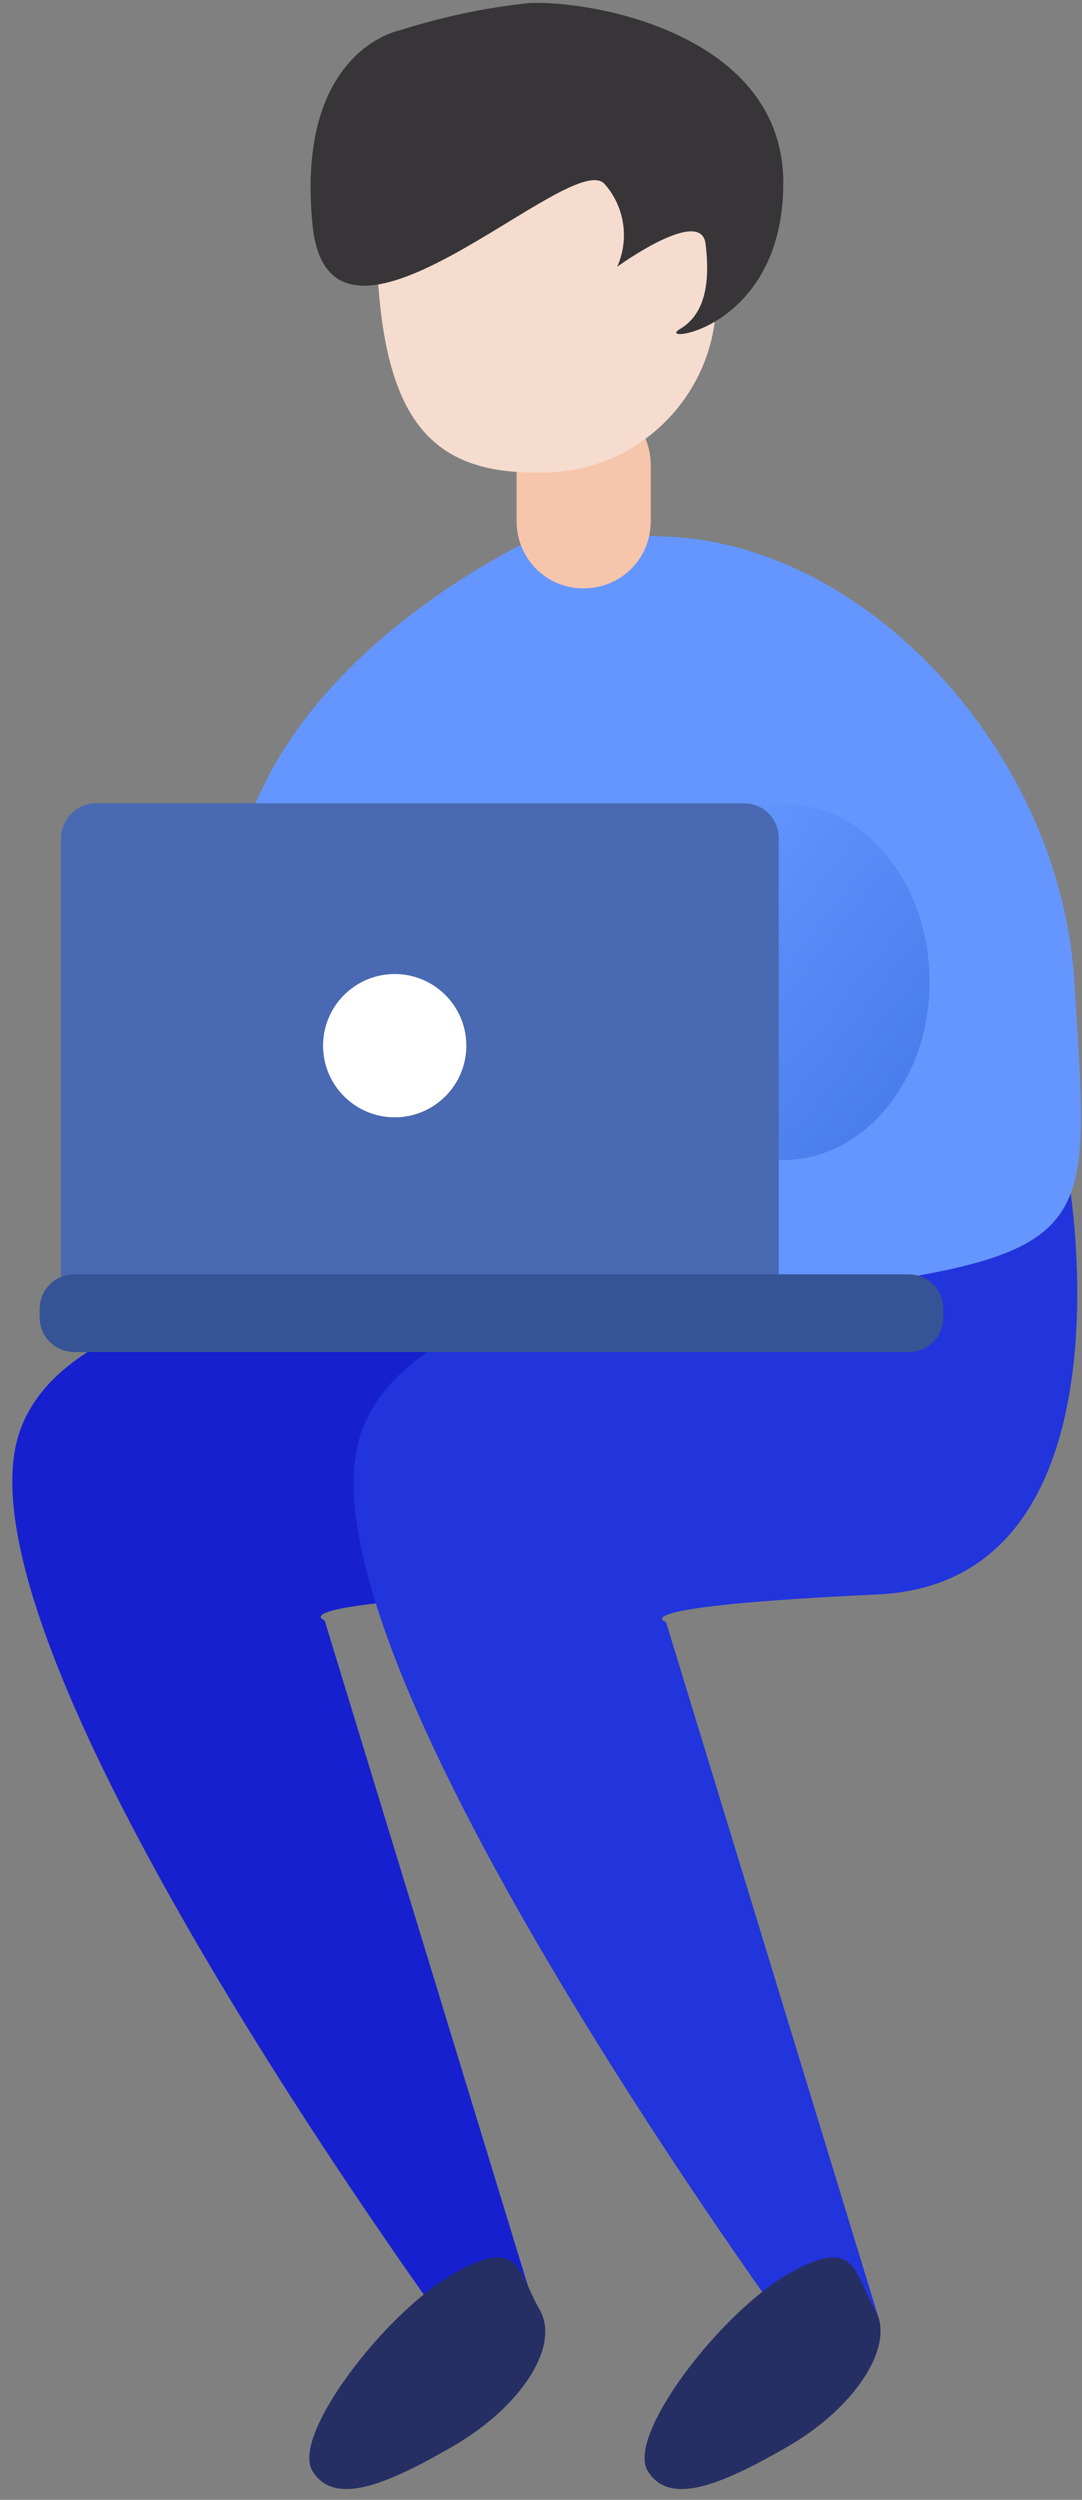 <svg width="71" height="164" viewBox="0 0 71 164" fill="none" xmlns="http://www.w3.org/2000/svg">
<rect x="0" y="0" width="71" height="164" fill="#808080" stroke="none"/>
<path d="M48.3 84C48.3 84 52.3 103.8 35.2 104.5C18 105.2 21.3 106.3 21.3 106.3L35.2 151.8L30.8 154.7C30.8 154.7 -3.2 108.8 1.2 94.2C5.6 79.7 48.3 84 48.3 84Z" fill="#1620CF"/>
<path d="M70.1 77.2C70.1 77.2 74.8 103.8 57.6 104.6C40.4 105.4 43.7 106.4 43.7 106.4L57.6 151.9L53.2 154.8C53.2 154.8 19.2 108.9 23.6 94.3C26.8 83.7 50 82 62.6 82.5C67.4 82.6 70.1 77.2 70.1 77.2Z" fill="#2234DC"/>
<path d="M51.7 149.2C56.2 146.6 56 149.1 57.4 151.5C58.8 153.8 56.2 157.9 51.7 160.5C47.2 163.1 43.9 164.4 42.5 162.1C41.1 159.8 47.2 151.8 51.7 149.2Z" fill="#252F64"/>
<path d="M29.7 149.2C34.2 146.6 34 149.1 35.4 151.5C36.8 153.9 34.2 157.9 29.7 160.5C25.2 163.1 21.9 164.4 20.5 162.1C19.1 159.8 25.2 151.8 29.7 149.2Z" fill="#252F64"/>
<path d="M35.3 35.2C35.3 35.2 16.2 43.7 15.2 59.3C14.2 74.9 15.2 84 15.2 84C15.2 84 44.7 86.2 58.4 84C72.2 81.8 71.4 79.3 70.5 64.4C69.6 49.5 57 35.7 43.7 35.2C30.4 34.6 35.3 35.2 35.3 35.2Z" fill="#6596FF"/>
<path d="M38.3 26.1C40.8 26.1 42.7 28.1 42.7 30.5V34.2C42.7 36.7 40.7 38.6 38.3 38.6C35.8 38.6 33.9 36.6 33.9 34.2V30.5C33.9 28 35.9 26.1 38.3 26.1Z" fill="#F6C5AC"/>
<path d="M35.1 8.2H35.6C41.9 8.2 47 13.3 47 19.6C47 25.9 41.9 31 35.6 31H35.1C28.8 31 25.7 28 24.9 19.6C24 11.2 28.8 8.2 35.1 8.2Z" fill="#F6DCCF"/>
<path d="M26.2 2C26.2 2 19.4 3.3 20.5 14.7C21.6 26.1 37.6 9.5 39.7 12.1C41 13.6 41.3 15.7 40.5 17.5C40.5 17.5 46 13.5 46.3 16C46.6 18.5 46.3 20.6 44.6 21.6C42.9 22.6 51.4 21.7 51.4 12C51.4 2.3 39 -6.42799e-05 34.7 0.2C31.9 0.5 29 1.1 26.2 2Z" fill="#373538"/>
<path d="M51.4 76.1C56.702 76.1 61 70.862 61 64.4C61 57.938 56.702 52.7 51.4 52.7C46.098 52.7 41.8 57.938 41.8 64.4C41.8 70.862 46.098 76.1 51.4 76.1Z" fill="url(#paint0_linear)"/>
<path d="M6.3 52.7H48.8C50.1 52.7 51.1 53.7 51.1 55V84.9C51.1 86.2 50.1 87.2 48.8 87.2H6.3C5 87.2 4 86.2 4 84.9V55C4 53.8 5 52.7 6.3 52.7Z" fill="#4969B2"/>
<path d="M25.9 73.3C28.496 73.3 30.6 71.196 30.6 68.6C30.6 66.004 28.496 63.9 25.9 63.9C23.305 63.9 21.2 66.004 21.2 68.6C21.2 71.196 23.305 73.3 25.9 73.3Z" fill="white"/>
<path d="M4.9 83.6H59.6C60.9 83.6 61.9 84.6 61.9 85.9V86.4C61.9 87.7 60.9 88.7 59.6 88.7H4.9C3.6 88.7 2.6 87.7 2.6 86.4V85.9C2.6 84.6 3.6 83.6 4.9 83.6Z" fill="#365395"/>
<defs>
<linearGradient id="paint0_linear" x1="44.615" y1="56.335" x2="61.117" y2="69.475" gradientUnits="userSpaceOnUse">
<stop stop-color="#497EEE" stop-opacity="0"/>
<stop offset="1" stop-color="#497DEB"/>
</linearGradient>
</defs>
</svg>
